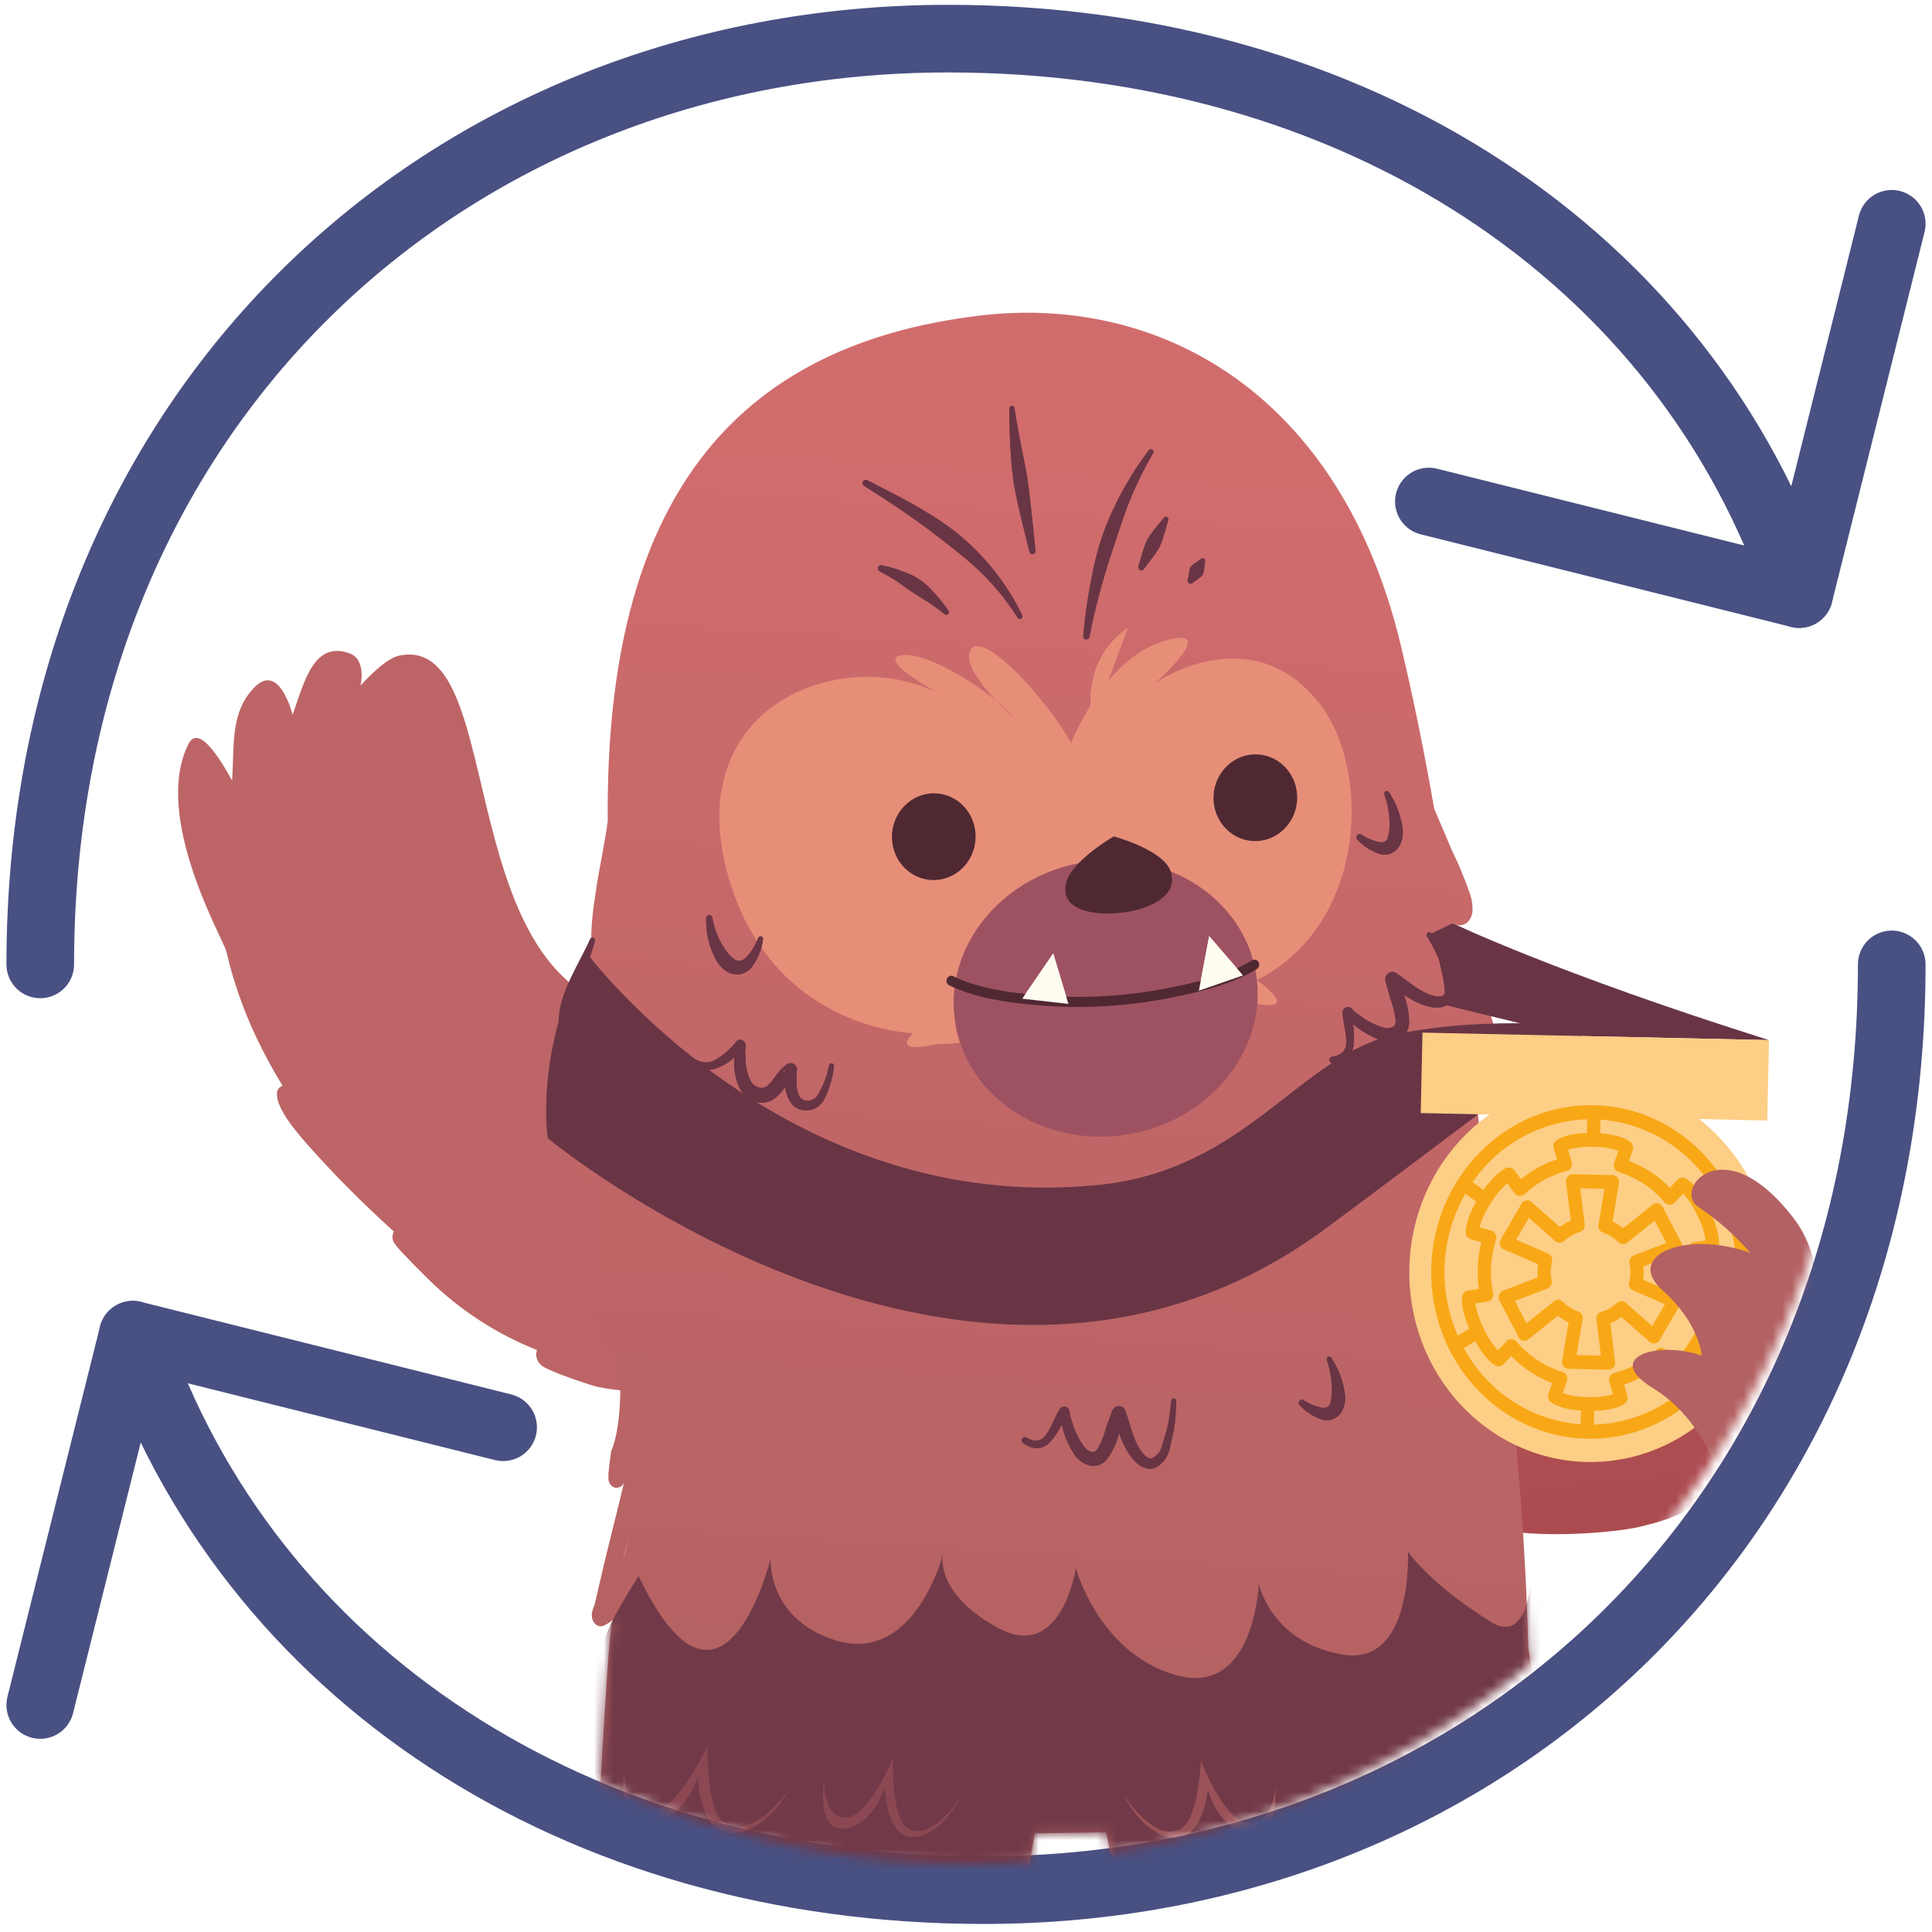<svg width="200" height="200" viewBox="0 0 200 200" fill="none" xmlns="http://www.w3.org/2000/svg">
<path d="M195.833 99.833C195.833 157.333 153.763 195.667 101.859 195.667C59.673 195.667 25.633 173.29 13.75 138.167" stroke="#495082" stroke-width="7" stroke-linecap="round" stroke-linejoin="round"/>
<path d="M4.167 99.833C4.167 42.333 46.238 4 98.141 4C140.336 4 174.367 26.377 186.25 61.5" stroke="#495082" stroke-width="7" stroke-linecap="round" stroke-linejoin="round"/>
<path d="M52.083 147.75L13.75 138.167L4.167 176.5" stroke="#495082" stroke-width="7" stroke-linecap="round" stroke-linejoin="round"/>
<path d="M147.917 51.917L186.25 61.5L195.833 23.167" stroke="#495082" stroke-width="7" stroke-linecap="round" stroke-linejoin="round"/>
<mask id="mask0_26_47" style="mask-type:alpha" maskUnits="userSpaceOnUse" x="9" y="10" width="183" height="183">
<circle cx="100.5" cy="101.5" r="91.5" fill="#F3F4FB"/>
</mask>
<g mask="url(#mask0_26_47)">
<path fill-rule="evenodd" clip-rule="evenodd" d="M23.437 98.512C23.138 97.232 15.729 84.566 19.508 77.015C20.827 74.38 24.023 80.931 24.031 80.792C24.26 76.876 23.877 73.736 26.297 71.195C28.934 68.424 30.288 74.017 30.295 73.995C31.525 70.479 32.505 66.336 36.167 67.625C37.979 68.261 37.322 70.978 37.322 70.978C37.322 70.978 39.718 68.22 41.278 67.882C53.142 65.304 45.908 104.216 67.823 105.04C74.429 105.289 77.012 114.492 77.637 117.035C80.66 129.345 80.594 140.225 74.507 142.399C74.403 142.436 74.297 142.467 74.192 142.502C74.327 142.702 74.404 142.934 74.416 143.175C74.436 143.3 74.43 143.429 74.396 143.551C74.362 143.674 74.303 143.788 74.221 143.886C74.139 143.984 74.037 144.063 73.922 144.118C73.808 144.173 73.682 144.203 73.554 144.206C69.658 143.966 65.782 144.386 61.856 143.566C61.298 143.45 57.066 142.061 56.175 141.436C55.968 141.299 55.798 141.111 55.681 140.891C55.564 140.671 55.505 140.426 55.508 140.177C55.511 140.033 55.54 139.891 55.592 139.757C51.436 138.107 47.65 135.651 44.453 132.534C43.401 131.502 42.352 130.441 41.343 129.348C41.145 129.13 40.961 128.9 40.792 128.66C40.697 128.493 40.643 128.307 40.633 128.116C40.624 127.925 40.659 127.735 40.736 127.56C40.747 127.537 40.76 127.511 40.773 127.485C37.651 124.674 34.684 121.695 31.888 118.561C30.835 117.321 29.264 115.596 28.747 113.893C28.701 113.669 28.673 113.442 28.664 113.213C28.662 113.033 28.718 112.858 28.823 112.712C28.928 112.565 29.077 112.456 29.248 112.399C28.233 110.743 27.31 109.032 26.483 107.275C25.161 104.469 24.14 101.532 23.437 98.512V98.512Z" fill="#BD6566"/>
<path fill-rule="evenodd" clip-rule="evenodd" d="M180.265 145.293C183.875 137.509 181.753 134.88 178.828 136.271C178.768 136.298 181.958 131.495 178.827 131.976C171.579 133.091 149.426 138.215 139.062 115.301C135.937 108.393 133.295 111.003 132.69 113.108C131.912 115.763 131.403 118.489 131.168 121.246C131.01 122.28 130.879 123.325 130.773 124.381C130.646 125.69 130.604 127.005 130.646 128.319C130.666 128.963 130.737 129.6 130.81 130.241C130.823 130.349 130.834 130.602 130.854 130.686C130.88 130.797 130.923 130.902 130.982 130.999C131.054 131.145 131.164 131.267 131.302 131.353C131.439 131.439 131.598 131.485 131.76 131.486C131.888 132.154 132.032 132.823 132.191 133.494C132.319 135.639 132.661 137.767 133.212 139.844C133.49 140.946 133.799 142.062 134.161 143.141C134.3 143.553 134.457 143.956 134.602 144.365C134.648 144.499 134.722 144.822 134.768 144.924C134.814 145.027 134.876 145.123 134.95 145.208C135.067 145.372 135.241 145.488 135.438 145.533C135.635 145.579 135.842 145.551 136.02 145.455C136.041 145.445 136.066 145.431 136.094 145.416C137.051 148.171 138.456 150.75 140.254 153.05C140.943 153.967 141.722 154.813 142.58 155.576C143 155.994 143.465 156.364 143.966 156.681C144.108 156.759 144.268 156.794 144.429 156.781C144.59 156.769 144.744 156.71 144.871 156.611C144.974 156.536 145.058 156.439 145.118 156.326C145.177 156.214 145.209 156.089 145.213 155.963C145.222 155.348 145.066 154.742 144.761 154.208C147.814 156.014 151.123 157.353 154.576 158.181C159.109 159.363 167.475 158.662 170.02 157.991C173.019 157.199 178.412 156.123 183.976 146.517C185.241 144.333 180.221 145.388 180.265 145.293Z" fill="url(#paint0_linear_26_47)"/>
<path d="M148.473 83.74C147.487 78.098 146.367 72.513 145.038 66.916C138.809 40.692 120.037 30.442 101.428 32.669C75.947 35.719 62.604 51.847 62.916 84.974C62.589 87.446 62.02 89.901 61.667 92.352C61.518 93.381 61.357 94.402 61.281 95.447C61.217 96.336 61.204 96.756 61.207 96.914C61.209 97.062 61.231 97.21 61.275 97.351C61.407 97.771 60.341 98.393 60.495 98.472C60.73 98.594 54.967 110.973 62.131 108.3C57.644 118.098 60.036 126.517 62.395 120.822C60.579 145.23 64.005 138.629 63.928 138.645C63.924 137.697 64.923 146.372 63.262 150.259C63.141 151.055 63.061 151.859 62.974 152.662C62.977 152.64 62.987 152.574 62.987 152.574C62.987 152.574 62.979 153.213 63 153.284C63.057 153.514 63.192 153.718 63.382 153.861C63.483 153.942 63.603 153.994 63.731 154.012C63.859 154.03 63.99 154.012 64.109 153.961C64.282 153.895 64.429 153.774 64.527 153.617L64.582 153.535C64.083 155.684 63.533 157.82 63.001 159.969C62.613 161.535 62.253 163.111 61.888 164.684L61.562 166.094C61.542 166.145 61.367 166.592 61.322 166.761C61.261 166.984 61.248 167.217 61.282 167.444C61.3 167.593 61.349 167.736 61.424 167.864C61.5 167.993 61.601 168.106 61.721 168.195C61.831 168.281 61.964 168.335 62.103 168.35C62.243 168.364 62.384 168.34 62.51 168.278C62.85 168.129 63.163 167.926 63.437 167.676C62.653 170.714 62.046 193.527 60.898 197.492C59.959 201.947 62.902 200.288 62.902 200.288L62.316 203.569L102.362 204.083L102.211 202.531C105.836 205.79 105.161 201.646 105.161 201.646L107.109 189.786L114.498 189.68L116.89 200.395C115.984 204.403 118.646 204.126 118.646 204.126L159.164 204.998L158.704 201.412C160.344 201.594 160.664 200.1 160.659 198.922C160.643 198.146 160.494 197.379 160.221 196.653C159.288 193.883 158.64 191.026 158.286 188.125C161.333 189.902 160.583 185.494 160.575 185.44C160.306 183.477 159.844 181.559 159.55 179.602C159.098 176.584 158.667 173.553 158.208 170.531C157.634 147.985 154.111 124.416 151.874 106.85C152.069 107.062 152.29 107.25 152.531 107.409C152.749 107.57 153.01 107.662 153.281 107.673C153.552 107.685 153.82 107.615 154.051 107.472C154.293 107.262 154.467 106.985 154.551 106.676C154.635 106.368 154.625 106.041 154.523 105.738C154.096 104.316 153.556 102.93 152.906 101.593C151.991 99.604 151.146 97.612 150.388 95.577C150.654 95.76 150.982 95.83 151.299 95.773C151.617 95.717 151.9 95.537 152.085 95.274C152.282 95.011 152.401 94.699 152.43 94.373C152.462 93.777 152.384 93.18 152.2 92.612C151.646 91.008 150.994 89.439 150.249 87.915C149.672 86.518 149.064 85.133 148.473 83.74ZM65.049 159.244C64.881 160.015 64.699 160.774 64.496 161.498L64.46 161.629C64.543 161.286 64.626 160.943 64.71 160.6C64.822 160.147 64.935 159.695 65.049 159.244Z" fill="url(#paint1_linear_26_47)"/>
<mask id="mask1_26_47" style="mask-type:alpha" maskUnits="userSpaceOnUse" x="58" y="32" width="103" height="173">
<path d="M148.473 83.74C147.487 78.098 146.366 72.513 145.037 66.916C138.809 40.692 120.037 30.442 101.428 32.669C75.947 35.719 62.604 51.847 62.916 84.974C62.589 87.446 62.019 89.901 61.666 92.352C61.518 93.381 61.357 94.402 61.281 95.447C61.217 96.336 61.204 96.756 61.207 96.914C61.209 97.062 61.231 97.21 61.275 97.351C61.407 97.771 60.34 98.393 60.495 98.472C60.73 98.594 54.967 110.973 62.131 108.3C57.644 118.098 60.036 126.517 62.395 120.822C60.579 145.23 64.004 138.629 63.928 138.645C63.924 137.697 64.923 146.372 63.262 150.259C63.141 151.055 63.061 151.859 62.974 152.662C62.977 152.64 62.987 152.574 62.987 152.574C62.987 152.574 62.979 153.213 63 153.284C63.057 153.514 63.192 153.718 63.382 153.861C63.482 153.942 63.603 153.994 63.731 154.012C63.859 154.03 63.99 154.012 64.109 153.961C64.282 153.895 64.429 153.774 64.526 153.617L64.582 153.535C64.082 155.684 63.533 157.82 63.001 159.969C62.613 161.535 62.253 163.111 61.888 164.684L61.562 166.094C61.542 166.145 61.367 166.592 61.322 166.761C61.261 166.984 61.248 167.217 61.282 167.444C61.3 167.593 61.349 167.736 61.424 167.864C61.5 167.993 61.601 168.106 61.721 168.195C61.831 168.281 61.964 168.335 62.103 168.35C62.243 168.364 62.384 168.34 62.51 168.278C62.85 168.129 63.163 167.926 63.436 167.676C62.653 170.714 62.046 193.527 60.897 197.492C59.959 201.947 62.902 200.288 62.902 200.288L62.316 203.569L102.362 204.083L102.211 202.531C105.836 205.79 105.161 201.646 105.161 201.646L107.109 189.786L114.498 189.68L116.89 200.395C115.984 204.403 118.646 204.126 118.646 204.126L159.164 204.998L158.704 201.412C160.343 201.594 160.664 200.1 160.659 198.922C160.642 198.146 160.494 197.379 160.22 196.653C159.288 193.883 158.64 191.026 158.286 188.125C161.333 189.902 160.583 185.494 160.575 185.44C160.306 183.477 159.844 181.559 159.55 179.602C159.098 176.584 158.667 173.553 158.208 170.531C157.634 147.985 154.11 124.416 151.874 106.85C152.069 107.062 152.29 107.25 152.531 107.409C152.749 107.57 153.01 107.662 153.281 107.673C153.552 107.685 153.82 107.615 154.051 107.472C154.293 107.262 154.467 106.985 154.551 106.676C154.635 106.368 154.625 106.041 154.523 105.738C154.096 104.316 153.555 102.93 152.906 101.593C151.991 99.604 151.146 97.612 150.388 95.577C150.654 95.76 150.981 95.83 151.299 95.773C151.617 95.717 151.899 95.537 152.085 95.274C152.282 95.011 152.401 94.699 152.429 94.373C152.462 93.777 152.384 93.18 152.2 92.612C151.646 91.008 150.994 89.439 150.249 87.915C149.671 86.518 149.064 85.133 148.473 83.74ZM65.049 159.244C64.881 160.015 64.699 160.774 64.496 161.498L64.46 161.629C64.542 161.286 64.626 160.943 64.71 160.6C64.822 160.147 64.935 159.695 65.049 159.244Z" fill="url(#paint2_linear_26_47)"/>
</mask>
<g mask="url(#mask1_26_47)">
<path fill-rule="evenodd" clip-rule="evenodd" d="M158.28 152.713C158.28 152.713 160.6 171.766 154.325 167.889C148.05 164.009 145.752 160.634 145.752 160.634C145.752 160.634 146.339 172.576 138.926 171.273C131.511 169.968 130.314 163.938 130.314 163.938C130.314 163.938 129.88 175.648 121.815 173.427C113.751 171.206 111.372 162.331 111.372 162.331C111.372 162.331 109.912 172.184 103.235 168.479C96.561 164.776 97.64 160.837 97.64 160.837C97.64 160.837 94.633 172.707 86.08 169.672C79.329 167.277 79.78 161.328 79.78 161.328C79.78 161.328 74.842 181.375 66.107 163.149C64.646 165.411 63.436 167.676 63.436 167.676C60.767 173.287 48.604 205.962 48.861 206.897C48.354 205.067 162.338 214.152 166.519 214.373C166.519 214.373 168.001 162.398 158.28 152.713Z" fill="#723A48"/>
</g>
<path fill-rule="evenodd" clip-rule="evenodd" d="M110.877 76.937C110.877 76.937 114.206 68.274 120.416 66.381C126.626 64.488 119.548 70.737 119.548 70.737C119.548 70.737 129.544 63.686 136.684 72.952C142 79.927 141.406 95.804 130.114 101.454C130.114 101.454 135.656 105.406 128.614 103.576C125.822 102.851 112.543 101.01 112.543 101.01C112.543 101.01 105.397 108.304 96.923 108.076C96.923 108.076 92.228 109.312 94.51 106.951C94.51 106.951 79.575 106.613 75.248 90.191C70.601 72.617 87.753 66.625 97.484 71.948C97.484 71.948 90.701 68.337 93.283 67.838C95.866 67.339 102.542 71.466 104.939 74.275C104.939 74.275 99.271 69.418 100.491 67.261C101.711 65.105 108.556 72.577 110.877 76.937Z" fill="#E78E78"/>
<path d="M98.94 106.226C97.494 98.481 103.267 90.916 111.835 89.329C120.404 87.742 128.523 92.733 129.969 100.477C131.416 108.222 125.643 115.787 117.074 117.374C108.506 118.961 100.387 113.97 98.94 106.226Z" fill="#9E5261"/>
<path fill-rule="evenodd" clip-rule="evenodd" d="M65.049 159.244C64.881 160.016 64.699 160.775 64.496 161.498L64.46 161.629C64.542 161.286 64.626 160.943 64.71 160.6C64.822 160.147 64.935 159.695 65.049 159.244Z" fill="url(#paint3_linear_26_47)"/>
<path d="M129.707 87.065C127.319 86.935 125.493 84.823 125.628 82.346C125.764 79.87 127.81 77.967 130.198 78.097C132.586 78.226 134.412 80.339 134.277 82.815C134.141 85.292 132.095 87.194 129.707 87.065Z" fill="#4F2832"/>
<path fill-rule="evenodd" clip-rule="evenodd" d="M115.298 86.587C115.298 86.587 110.841 89.134 110.34 91.498C109.766 94.206 113.164 94.836 116.154 94.474C119.146 94.112 122.052 92.659 121.18 90.185C120.39 87.94 115.298 86.587 115.298 86.587Z" fill="#4F2832"/>
<path d="M96.418 91.098C94.03 90.969 92.204 88.856 92.339 86.38C92.475 83.903 94.52 82.001 96.908 82.13C99.297 82.26 101.123 84.372 100.987 86.849C100.852 89.325 98.806 91.228 96.418 91.098Z" fill="#4F2832"/>
<path fill-rule="evenodd" clip-rule="evenodd" d="M125.175 96.909L128.673 100.972L124.108 102.556L125.175 96.909Z" fill="#FFFDF0"/>
<path fill-rule="evenodd" clip-rule="evenodd" d="M109.029 98.704L110.599 103.924L105.822 103.384L109.029 98.704Z" fill="#FFFDF0"/>
<path fill-rule="evenodd" clip-rule="evenodd" d="M78.982 97.286C78.844 98.349 78.42 99.354 77.755 100.196C77.566 100.416 77.329 100.59 77.063 100.706C76.797 100.823 76.509 100.878 76.218 100.869C75.787 100.848 75.373 100.695 75.032 100.431C74.727 100.205 74.465 99.927 74.257 99.61C73.46 98.238 73.059 96.674 73.099 95.09C73.088 95.002 73.113 94.915 73.167 94.845C73.221 94.776 73.301 94.73 73.388 94.719C73.431 94.715 73.475 94.72 73.517 94.733C73.558 94.747 73.596 94.768 73.629 94.796C73.662 94.825 73.689 94.859 73.709 94.898C73.728 94.937 73.74 94.979 73.743 95.022C73.968 96.363 74.528 97.625 75.374 98.692C75.525 98.875 75.695 99.041 75.881 99.188C76.014 99.309 76.173 99.397 76.347 99.445C76.518 99.468 76.692 99.448 76.852 99.385C77.013 99.323 77.155 99.221 77.265 99.089C77.791 98.516 78.202 97.847 78.475 97.12C78.484 97.086 78.5 97.054 78.522 97.026C78.544 96.999 78.572 96.976 78.603 96.959C78.634 96.942 78.668 96.931 78.703 96.928C78.738 96.924 78.774 96.928 78.808 96.938C78.876 96.963 78.933 97.012 78.965 97.077C78.998 97.142 79.004 97.217 78.982 97.286Z" fill="#693545"/>
<path fill-rule="evenodd" clip-rule="evenodd" d="M143.803 82.04C144.581 83.219 145.067 84.565 145.219 85.968C145.239 86.319 145.201 86.67 145.106 87.008C145.003 87.413 144.78 87.776 144.465 88.052C144.258 88.232 144.01 88.361 143.742 88.426C143.474 88.492 143.194 88.493 142.926 88.428C142.015 88.161 141.194 87.652 140.55 86.956C140.48 86.901 140.434 86.821 140.422 86.733C140.409 86.645 140.43 86.555 140.481 86.483C140.505 86.447 140.536 86.417 140.573 86.394C140.609 86.371 140.649 86.355 140.692 86.348C140.734 86.341 140.778 86.343 140.819 86.354C140.861 86.365 140.9 86.383 140.934 86.41C141.496 86.777 142.122 87.036 142.78 87.171C142.912 87.208 143.052 87.209 143.184 87.174C143.317 87.139 143.438 87.07 143.535 86.974C143.622 86.855 143.681 86.718 143.708 86.574C143.765 86.366 143.804 86.154 143.824 85.939C143.911 84.701 143.742 83.457 143.326 82.287C143.295 82.221 143.29 82.146 143.312 82.077C143.335 82.008 143.383 81.949 143.446 81.914C143.478 81.898 143.512 81.888 143.548 81.886C143.583 81.884 143.619 81.889 143.652 81.9C143.685 81.912 143.716 81.931 143.742 81.955C143.768 81.979 143.788 82.008 143.803 82.04V82.04Z" fill="#693545"/>
<path fill-rule="evenodd" clip-rule="evenodd" d="M137.834 140.589C138.613 141.768 139.098 143.114 139.25 144.517C139.271 144.867 139.233 145.219 139.137 145.557C139.034 145.961 138.811 146.325 138.497 146.6C138.289 146.781 138.041 146.91 137.773 146.975C137.506 147.041 137.226 147.041 136.958 146.977C136.047 146.71 135.225 146.201 134.581 145.505C134.512 145.449 134.466 145.37 134.453 145.282C134.44 145.194 134.462 145.104 134.513 145.031C134.537 144.996 134.568 144.965 134.604 144.942C134.64 144.919 134.681 144.904 134.723 144.897C134.766 144.89 134.809 144.892 134.851 144.903C134.893 144.913 134.932 144.932 134.966 144.958C135.527 145.326 136.153 145.584 136.811 145.72C136.944 145.756 137.083 145.757 137.216 145.723C137.348 145.688 137.469 145.619 137.566 145.523C137.653 145.404 137.712 145.267 137.739 145.122C137.797 144.915 137.835 144.702 137.855 144.488C137.943 143.249 137.773 142.006 137.358 140.836C137.326 140.77 137.322 140.695 137.344 140.626C137.366 140.556 137.414 140.498 137.478 140.463C137.509 140.446 137.544 140.437 137.579 140.435C137.615 140.432 137.65 140.437 137.683 140.449C137.717 140.461 137.747 140.48 137.773 140.504C137.799 140.528 137.82 140.557 137.834 140.589Z" fill="#693545"/>
<path fill-rule="evenodd" clip-rule="evenodd" d="M61.587 97.431C61.132 99.028 60.466 100.793 59.948 102.549C59.783 103.109 59.641 103.665 59.512 104.212C59.37 104.747 59.268 105.292 59.205 105.842C59.071 106.888 59.168 107.613 59.622 107.943C60.115 108.303 60.869 108.204 61.804 107.716C61.841 107.694 61.882 107.679 61.925 107.673C61.967 107.667 62.01 107.67 62.052 107.681C62.093 107.692 62.132 107.712 62.166 107.739C62.199 107.765 62.227 107.799 62.247 107.837C62.291 107.914 62.303 108.005 62.281 108.091C62.26 108.177 62.206 108.252 62.131 108.3C60.917 109.17 59.841 109.274 59.088 108.867C58.312 108.447 57.82 107.41 57.83 105.746C57.85 105.164 57.925 104.586 58.053 104.018C58.141 103.65 58.25 103.288 58.38 102.934C59.105 100.941 60.295 99.011 61.09 97.234C61.102 97.2 61.12 97.169 61.143 97.143C61.167 97.117 61.196 97.095 61.228 97.08C61.26 97.065 61.295 97.057 61.33 97.056C61.366 97.054 61.401 97.06 61.434 97.073C61.501 97.102 61.554 97.155 61.583 97.222C61.611 97.288 61.612 97.363 61.587 97.431V97.431Z" fill="#693545"/>
<path fill-rule="evenodd" clip-rule="evenodd" d="M82.461 111.185C82.35 111.17 82.517 110.88 82.52 110.788C82.522 110.636 82.478 110.488 82.396 110.361C82.346 110.283 82.281 110.216 82.205 110.165C82.128 110.113 82.041 110.078 81.951 110.062C81.86 110.045 81.766 110.048 81.676 110.069C81.587 110.091 81.502 110.131 81.428 110.186C80.992 110.516 80.613 110.915 80.307 111.367C80.074 111.714 79.809 112.039 79.516 112.337C79.386 112.468 79.221 112.559 79.041 112.599C78.86 112.639 78.672 112.626 78.498 112.562C78.295 112.491 78.11 112.376 77.956 112.225C77.803 112.074 77.684 111.891 77.61 111.689C77.384 111.17 77.246 110.617 77.202 110.053L77.135 108.899C77.129 108.753 77.191 108.445 77.191 108.3C77.195 108.196 77.177 108.093 77.141 107.996C77.11 107.906 77.055 107.826 76.982 107.764C76.909 107.702 76.821 107.661 76.726 107.645C76.633 107.625 76.537 107.63 76.447 107.661C76.358 107.692 76.278 107.747 76.218 107.819C75.582 108.641 74.779 109.319 73.862 109.81C73.574 109.931 73.262 109.985 72.95 109.966C72.638 109.948 72.335 109.859 72.063 109.705C72.025 109.684 71.984 109.671 71.941 109.666C71.898 109.661 71.855 109.665 71.814 109.678C71.772 109.69 71.734 109.711 71.701 109.739C71.668 109.766 71.642 109.8 71.622 109.839C71.581 109.917 71.57 110.009 71.594 110.094C71.618 110.18 71.673 110.253 71.749 110.3C72.094 110.529 72.487 110.676 72.898 110.73C73.309 110.784 73.727 110.743 74.119 110.611C74.814 110.358 75.453 109.974 76.001 109.479L75.992 110.131C75.997 111.018 76.2 111.892 76.587 112.691C76.898 113.305 77.436 113.775 78.088 114.003C78.393 114.118 78.719 114.164 79.045 114.139C79.37 114.115 79.686 114.019 79.97 113.86C80.5 113.51 80.944 113.046 81.27 112.503C81.335 113.083 81.533 113.641 81.851 114.132C81.989 114.336 82.167 114.51 82.374 114.645C82.581 114.779 82.813 114.871 83.056 114.914C83.509 115.001 83.978 114.937 84.39 114.731C84.803 114.526 85.136 114.191 85.337 113.778C85.859 112.72 86.196 111.582 86.334 110.412C86.35 110.341 86.338 110.267 86.3 110.205C86.263 110.144 86.202 110.099 86.132 110.081C86.097 110.074 86.061 110.073 86.027 110.08C85.992 110.087 85.959 110.101 85.929 110.121C85.9 110.141 85.875 110.166 85.856 110.196C85.836 110.225 85.823 110.258 85.817 110.293C85.617 111.354 85.233 112.373 84.683 113.304C84.547 113.545 84.333 113.735 84.076 113.842C83.82 113.949 83.535 113.968 83.266 113.896C83.125 113.852 82.997 113.774 82.892 113.671C82.787 113.568 82.708 113.441 82.661 113.302C82.529 112.937 82.461 112.552 82.462 112.164L82.461 111.185ZM82.461 111.185C82.473 111.186 82.461 111.161 82.462 111.152L82.461 111.185ZM81.19 111.019C81.102 110.887 81.051 110.756 81.192 110.769C81.268 110.774 81.226 110.903 81.19 111.019H81.19Z" fill="#693545"/>
<path fill-rule="evenodd" clip-rule="evenodd" d="M145.334 102.994C145.58 103.156 145.83 103.313 146.085 103.458C146.648 103.791 147.256 104.041 147.892 104.199C149.186 104.494 149.99 104.135 150.386 103.484C150.58 103.084 150.683 102.645 150.688 102.2C150.693 101.755 150.599 101.315 150.414 100.91L149.699 99.198C149.475 98.743 149.234 98.306 148.979 97.88C148.725 97.456 148.458 97.041 148.176 96.628C148.158 96.598 148.133 96.572 148.104 96.552C148.076 96.532 148.043 96.518 148.009 96.511C147.974 96.504 147.938 96.504 147.904 96.511C147.87 96.518 147.837 96.532 147.808 96.552C147.749 96.595 147.709 96.659 147.695 96.73C147.682 96.802 147.696 96.876 147.735 96.937C147.985 97.358 148.223 97.777 148.443 98.207C148.662 98.633 148.863 99.068 149.049 99.52L149.617 101.195C149.73 101.465 149.783 101.756 149.773 102.048C149.763 102.34 149.691 102.626 149.561 102.888C149.325 103.219 148.862 103.235 148.182 103.022C147.666 102.852 147.177 102.61 146.729 102.303C145.978 101.813 145.28 101.225 144.528 100.73C144.437 100.666 144.332 100.626 144.222 100.613C144.112 100.599 144 100.613 143.897 100.653C143.786 100.691 143.687 100.755 143.607 100.84C143.527 100.924 143.47 101.027 143.439 101.139C143.398 101.277 143.39 101.423 143.415 101.564C143.437 101.699 143.546 101.971 143.576 102.104L143.874 103.226C144.158 103.958 144.356 104.72 144.465 105.496C144.485 105.815 144.487 106.131 144.218 106.291C144.057 106.371 143.881 106.419 143.701 106.43C143.521 106.442 143.34 106.417 143.169 106.359C142.465 106.148 141.797 105.833 141.187 105.425L140.258 104.758C140.157 104.678 139.986 104.457 139.886 104.38C139.799 104.309 139.694 104.262 139.583 104.246C139.505 104.234 139.426 104.242 139.352 104.267C139.278 104.292 139.211 104.335 139.157 104.391C139.098 104.447 139.052 104.514 139.022 104.589C138.992 104.664 138.979 104.744 138.983 104.824C139.018 105.948 139.527 107.316 139.313 108.318C139.196 108.867 138.805 109.249 137.908 109.378C137.82 109.39 137.741 109.436 137.687 109.506C137.633 109.576 137.609 109.664 137.62 109.751C137.623 109.794 137.634 109.836 137.654 109.875C137.674 109.914 137.701 109.948 137.734 109.976C137.767 110.004 137.805 110.026 137.847 110.039C137.888 110.052 137.932 110.057 137.975 110.053C139.31 109.946 139.856 109.319 140.077 108.522C140.214 107.687 140.208 106.835 140.059 106.002L140.579 106.428C141.267 106.945 142.028 107.356 142.837 107.65C143.165 107.769 143.514 107.82 143.862 107.801C144.21 107.783 144.551 107.694 144.865 107.541C145.15 107.383 145.391 107.157 145.567 106.883C145.743 106.608 145.847 106.295 145.87 105.97C145.884 104.953 145.702 103.943 145.334 102.994V102.994Z" fill="#693545"/>
<path fill-rule="evenodd" clip-rule="evenodd" d="M115.849 148.374C115.953 148.659 116.063 148.942 116.183 149.218C116.441 149.838 116.783 150.42 117.199 150.947C118.063 151.998 118.911 152.216 119.601 151.944C119.99 151.739 120.328 151.449 120.588 151.095C120.847 150.74 121.023 150.332 121.1 149.9L121.512 148.079C121.595 147.574 121.653 147.073 121.694 146.571C121.735 146.072 121.76 145.573 121.772 145.064C121.776 145.028 121.772 144.992 121.761 144.958C121.751 144.924 121.733 144.892 121.71 144.865C121.687 144.837 121.658 144.815 121.626 144.799C121.594 144.783 121.558 144.774 121.522 144.772C121.487 144.77 121.451 144.775 121.417 144.787C121.383 144.799 121.352 144.818 121.326 144.843C121.299 144.868 121.278 144.897 121.264 144.93C121.25 144.963 121.242 144.998 121.242 145.034C121.2 145.528 121.149 146.013 121.078 146.496C121.009 146.975 120.92 147.45 120.808 147.929L120.301 149.628C120.24 149.909 120.117 150.173 119.941 150.401C119.766 150.63 119.541 150.816 119.284 150.947C118.906 151.064 118.527 150.785 118.106 150.188C117.792 149.727 117.541 149.225 117.36 148.698C117.041 147.834 116.821 146.924 116.505 146.055C116.471 145.947 116.411 145.85 116.331 145.77C116.251 145.69 116.153 145.631 116.046 145.596C115.939 145.557 115.823 145.545 115.711 145.563C115.598 145.581 115.491 145.627 115.402 145.697C115.289 145.783 115.199 145.895 115.139 146.023C115.079 146.144 115.01 146.431 114.957 146.557L114.552 147.642C114.36 148.401 114.081 149.136 113.72 149.832C113.553 150.1 113.373 150.353 113.067 150.313C112.707 150.233 112.392 150.016 112.191 149.707C111.75 149.095 111.397 148.424 111.145 147.713L110.787 146.595C110.752 146.467 110.741 146.183 110.706 146.059C110.678 145.947 110.621 145.844 110.541 145.76C110.488 145.703 110.421 145.66 110.348 145.633C110.274 145.607 110.195 145.598 110.117 145.609C110.039 145.616 109.963 145.642 109.896 145.683C109.829 145.724 109.772 145.78 109.73 145.846C109.114 146.768 108.734 148.184 107.988 148.851C107.58 149.217 107.049 149.277 106.258 148.817C106.222 148.794 106.181 148.779 106.139 148.773C106.096 148.766 106.053 148.769 106.011 148.78C105.969 148.791 105.931 148.81 105.897 148.837C105.863 148.863 105.835 148.896 105.815 148.934C105.77 149.011 105.756 149.102 105.777 149.189C105.797 149.275 105.85 149.351 105.925 149.4C107.052 150.154 107.848 149.995 108.481 149.495C109.074 148.907 109.559 148.22 109.914 147.466L110.084 148.134C110.337 148.981 110.707 149.788 111.185 150.533C111.566 151.134 112.17 151.561 112.865 151.721C113.179 151.775 113.502 151.745 113.802 151.636C114.101 151.526 114.366 151.339 114.569 151.095C115.169 150.279 115.604 149.355 115.849 148.374V148.374Z" fill="#693545"/>
<path fill-rule="evenodd" clip-rule="evenodd" d="M105.021 42.268C105.275 43.984 105.619 45.672 105.951 47.38C106.092 48.107 106.245 48.831 106.361 49.562C106.476 50.297 106.556 51.034 106.642 51.772C106.845 53.508 107.008 55.235 107.195 56.966C107.211 57.053 107.193 57.142 107.144 57.216C107.095 57.289 107.019 57.341 106.933 57.36C106.89 57.367 106.847 57.366 106.804 57.356C106.762 57.346 106.722 57.328 106.687 57.303C106.652 57.278 106.623 57.246 106.6 57.209C106.578 57.172 106.563 57.131 106.557 57.088C106.15 55.397 105.71 53.719 105.34 52.011C105.183 51.281 105.025 50.55 104.914 49.81C104.803 49.068 104.74 48.32 104.681 47.572C104.541 45.816 104.497 44.07 104.492 42.313C104.485 42.241 104.506 42.169 104.552 42.114C104.597 42.057 104.664 42.022 104.736 42.014C104.771 42.012 104.807 42.017 104.841 42.028C104.874 42.039 104.905 42.058 104.932 42.081C104.958 42.105 104.98 42.134 104.995 42.166C105.01 42.198 105.019 42.233 105.021 42.268V42.268Z" fill="#693545"/>
<path fill-rule="evenodd" clip-rule="evenodd" d="M97.771 63.562C97.062 62.995 96.32 62.472 95.548 61.995C95.224 61.788 94.898 61.603 94.58 61.398C94.369 61.263 94.163 61.119 93.958 60.973C93.476 60.631 93.012 60.275 92.497 59.957C92.047 59.678 91.592 59.41 91.097 59.159C91.014 59.127 90.947 59.064 90.91 58.983C90.873 58.903 90.869 58.812 90.898 58.728C90.91 58.687 90.931 58.649 90.958 58.616C90.986 58.583 91.02 58.556 91.058 58.536C91.097 58.516 91.138 58.505 91.182 58.501C91.225 58.498 91.268 58.504 91.309 58.518C92.272 58.722 93.212 59.023 94.115 59.416C94.509 59.585 94.886 59.79 95.243 60.027C95.595 60.278 95.924 60.558 96.228 60.865C96.935 61.577 97.578 62.349 98.15 63.172C98.199 63.225 98.226 63.296 98.226 63.368C98.225 63.441 98.197 63.511 98.147 63.564C98.123 63.589 98.093 63.61 98.061 63.623C98.029 63.637 97.994 63.644 97.959 63.644C97.923 63.644 97.888 63.636 97.856 63.622C97.824 63.608 97.795 63.587 97.771 63.562Z" fill="#693545"/>
<path fill-rule="evenodd" clip-rule="evenodd" d="M105.344 63.943C103.841 61.554 101.95 59.431 99.749 57.659C99.268 57.257 98.776 56.869 98.283 56.479C97.79 56.091 97.294 55.706 96.794 55.323C94.462 53.538 91.993 51.897 89.465 50.307C89.388 50.261 89.333 50.188 89.309 50.103C89.285 50.018 89.294 49.927 89.335 49.848C89.354 49.81 89.381 49.776 89.414 49.748C89.446 49.72 89.484 49.699 89.525 49.687C89.566 49.674 89.609 49.669 89.652 49.674C89.695 49.678 89.736 49.691 89.774 49.712C92.01 50.846 94.237 51.965 96.335 53.278C97.258 53.844 98.148 54.461 99.001 55.127C99.856 55.813 100.662 56.557 101.414 57.353C103.201 59.215 104.682 61.345 105.805 63.665C105.84 63.729 105.85 63.804 105.832 63.875C105.813 63.945 105.769 64.006 105.706 64.045C105.676 64.063 105.642 64.075 105.608 64.079C105.573 64.084 105.537 64.081 105.503 64.072C105.469 64.062 105.438 64.046 105.41 64.024C105.383 64.001 105.36 63.974 105.344 63.943V63.943Z" fill="#693545"/>
<path fill-rule="evenodd" clip-rule="evenodd" d="M124.722 58.222C124.667 58.675 124.663 58.894 124.61 59.142C124.593 59.265 124.556 59.385 124.501 59.497C124.433 59.599 124.348 59.689 124.251 59.763C124.071 59.917 123.883 60.021 123.528 60.271C123.506 60.308 123.477 60.34 123.442 60.365C123.407 60.39 123.367 60.407 123.325 60.416C123.283 60.426 123.239 60.426 123.197 60.418C123.155 60.41 123.115 60.393 123.079 60.369C123.007 60.317 122.957 60.24 122.94 60.153C122.923 60.066 122.94 59.976 122.987 59.901C123.066 59.461 123.081 59.242 123.145 59.008C123.168 58.89 123.209 58.776 123.268 58.67C123.34 58.574 123.428 58.49 123.528 58.422C123.719 58.268 123.907 58.17 124.274 57.925C124.292 57.895 124.316 57.868 124.344 57.847C124.372 57.826 124.404 57.811 124.439 57.803C124.473 57.795 124.509 57.794 124.543 57.8C124.578 57.806 124.611 57.82 124.641 57.839C124.701 57.88 124.743 57.943 124.758 58.014C124.773 58.086 124.76 58.16 124.722 58.222V58.222Z" fill="#693545"/>
<path fill-rule="evenodd" clip-rule="evenodd" d="M120.918 53.908C120.727 54.556 120.572 55.175 120.355 55.812C120.273 56.079 120.172 56.34 120.055 56.593C119.924 56.836 119.777 57.069 119.615 57.292C119.24 57.836 118.84 58.32 118.452 58.852C118.434 58.891 118.408 58.926 118.376 58.955C118.344 58.983 118.307 59.005 118.266 59.019C118.226 59.033 118.182 59.039 118.14 59.035C118.097 59.032 118.055 59.02 118.017 59C117.939 58.956 117.881 58.885 117.855 58.8C117.829 58.715 117.837 58.623 117.876 58.544C118.064 57.898 118.224 57.276 118.449 56.641C118.536 56.375 118.641 56.116 118.766 55.865C118.903 55.623 119.058 55.392 119.228 55.172C119.622 54.635 120.036 54.164 120.453 53.643C120.468 53.611 120.49 53.583 120.517 53.56C120.543 53.538 120.574 53.52 120.608 53.51C120.642 53.499 120.677 53.496 120.712 53.5C120.747 53.503 120.781 53.514 120.812 53.531C120.874 53.568 120.92 53.628 120.94 53.698C120.96 53.769 120.952 53.843 120.918 53.908V53.908Z" fill="#693545"/>
<path fill-rule="evenodd" clip-rule="evenodd" d="M119.353 46.941C118.001 49.255 116.898 51.706 116.063 54.251C115.868 54.82 115.683 55.392 115.495 55.964C115.307 56.536 115.119 57.107 114.932 57.681C114.048 60.376 113.329 63.123 112.781 65.906C112.775 65.949 112.762 65.991 112.74 66.028C112.719 66.066 112.69 66.099 112.656 66.125C112.621 66.151 112.582 66.171 112.54 66.182C112.498 66.193 112.455 66.196 112.412 66.191C112.325 66.175 112.247 66.125 112.197 66.053C112.146 65.98 112.126 65.891 112.141 65.804C112.359 63.402 112.725 61.016 113.235 58.658C113.456 57.644 113.728 56.642 114.051 55.655C114.386 54.674 114.776 53.712 115.218 52.774C116.229 50.598 117.469 48.536 118.918 46.621C118.937 46.592 118.962 46.566 118.991 46.546C119.021 46.527 119.053 46.513 119.088 46.507C119.123 46.5 119.158 46.501 119.193 46.509C119.227 46.517 119.259 46.532 119.288 46.553C119.346 46.597 119.385 46.662 119.397 46.734C119.409 46.806 119.393 46.88 119.353 46.941V46.941Z" fill="#693545"/>
<path fill-rule="evenodd" clip-rule="evenodd" d="M130.109 100.314C127.413 101.952 124.237 102.677 121.207 103.282C116.611 104.206 111.905 104.462 107.236 104.042C104.276 103.783 100.996 103.331 98.264 102.001C98.142 101.939 98.05 101.832 98.005 101.703C97.96 101.575 97.967 101.434 98.024 101.31C98.049 101.249 98.087 101.194 98.134 101.148C98.181 101.102 98.238 101.066 98.3 101.042C98.361 101.018 98.427 101.008 98.494 101.01C98.56 101.013 98.625 101.029 98.685 101.058C101.313 102.336 104.473 102.756 107.321 103.005C111.9 103.416 116.515 103.165 121.022 102.26C123.945 101.677 127.011 100.993 129.611 99.415C129.668 99.38 129.731 99.358 129.796 99.349C129.861 99.34 129.928 99.345 129.992 99.362C130.055 99.38 130.115 99.411 130.166 99.452C130.217 99.493 130.259 99.545 130.29 99.603C130.357 99.722 130.375 99.862 130.341 99.994C130.307 100.127 130.224 100.241 130.109 100.314V100.314Z" fill="#4F2832"/>
<path fill-rule="evenodd" clip-rule="evenodd" d="M113.107 74.814L116.716 65.048C116.716 65.048 111.837 67.82 113.107 74.814Z" fill="#E78E78"/>
<g opacity="0.38">
<path opacity="0.38" fill-rule="evenodd" clip-rule="evenodd" d="M158.286 188.125L153.589 183.422L159.019 191.007L158.286 188.125Z" fill="url(#paint4_linear_26_47)"/>
<path opacity="0.38" fill-rule="evenodd" clip-rule="evenodd" d="M152.883 185.311C152.883 185.311 153.491 191.426 149.856 190.685C146.222 189.943 145.236 185.517 145.236 185.517C145.236 185.517 144.718 191.526 141.233 191.128C137.749 190.73 135.691 186.211 135.691 186.211C135.691 186.211 139.152 191.828 142.182 190.09C144.222 188.919 144.44 182.224 144.44 182.224C144.44 182.224 147.05 189.295 149.897 189.447C152.743 189.598 152.883 185.311 152.883 185.311Z" fill="url(#paint5_linear_26_47)"/>
<path opacity="0.38" fill-rule="evenodd" clip-rule="evenodd" d="M64.619 183.207C64.619 183.207 63.615 189.268 67.289 188.771C70.964 188.275 72.236 183.924 72.236 183.924C72.236 183.924 72.362 189.955 75.865 189.791C79.367 189.626 81.716 185.256 81.716 185.256C81.716 185.256 77.895 190.629 74.986 188.691C73.027 187.387 73.245 180.692 73.245 180.692C73.245 180.692 70.18 187.573 67.33 187.534C64.48 187.494 64.619 183.207 64.619 183.207Z" fill="url(#paint6_linear_26_47)"/>
<path opacity="0.38" fill-rule="evenodd" clip-rule="evenodd" d="M85.299 184.296C85.299 184.296 84.454 189.731 87.494 189.277C90.533 188.823 91.595 184.921 91.595 184.921C91.595 184.921 91.685 190.326 94.582 190.171C97.478 190.015 99.43 186.092 99.43 186.092C99.43 186.092 96.259 190.917 93.858 189.187C92.241 188.022 92.436 182.021 92.436 182.021C92.436 182.021 89.887 188.196 87.53 188.168C85.174 188.139 85.299 184.296 85.299 184.296Z" fill="url(#paint7_linear_26_47)"/>
</g>
<path opacity="0.38" fill-rule="evenodd" clip-rule="evenodd" d="M131.999 185.028C131.999 185.028 132.555 190.509 129.244 189.843C125.933 189.177 125.034 185.209 125.034 185.209C125.034 185.209 124.564 190.595 121.39 190.236C118.216 189.878 116.338 185.826 116.338 185.826C116.338 185.826 119.494 190.863 122.253 189.306C124.111 188.258 124.307 182.256 124.307 182.256C124.307 182.256 126.687 188.596 129.281 188.734C131.874 188.871 131.999 185.028 131.999 185.028Z" fill="url(#paint8_linear_26_47)"/>
<path d="M150.388 95.577C150.388 95.577 161.086 100.73 183.124 107.669L162.651 107.229L145.334 102.994C145.334 102.994 149.504 104.581 149.561 102.888C149.617 101.195 148.176 96.628 148.176 96.628L150.388 95.577Z" fill="#693545"/>
<path d="M164.962 106.348C164.962 106.348 143.585 122.5 137.159 127.234C100.637 154.134 56.71 117.838 56.71 117.838C56.71 117.838 55.282 108.979 60.645 98.541C60.645 98.541 81.035 125.998 113.73 122.661C129.173 121.084 134.545 109.151 144.623 107.044C154.24 105.033 164.962 106.348 164.962 106.348Z" fill="#693545"/>
<path d="M147.255 106.897L183.124 107.669L182.943 115.995L147.074 115.223L147.255 106.897Z" fill="#FDCE85"/>
<path d="M164.258 151.342C153.881 151.119 145.66 142.132 145.895 131.27C146.131 120.407 154.735 111.782 165.112 112.005C175.489 112.229 183.71 121.216 183.474 132.078C183.238 142.941 174.635 151.566 164.258 151.342Z" fill="#FDCE85"/>
<path d="M165.028 114.409C174.122 114.605 181.352 122.509 181.146 132.028C180.939 141.547 173.372 149.133 164.278 148.937C155.185 148.742 147.954 140.838 148.161 131.318C148.367 121.799 155.934 114.213 165.028 114.409ZM164.309 115.869C161.958 115.948 159.659 116.578 157.599 117.708C155.539 118.838 153.776 120.436 152.454 122.372L153.571 123.191C154.934 121.228 155.873 120.912 156.059 120.87C156.186 120.844 156.317 120.854 156.437 120.9C156.558 120.945 156.662 121.025 156.739 121.128L157.452 122.072C158.556 121.162 159.82 120.464 161.18 120.014L160.841 118.865C160.803 118.737 160.8 118.603 160.833 118.474C160.865 118.345 160.93 118.227 161.023 118.132C161.162 117.993 161.946 117.358 164.278 117.295L164.309 115.869ZM165.683 115.899L165.652 117.325C167.979 117.488 168.735 118.156 168.867 118.301C168.956 118.4 169.016 118.521 169.043 118.651C169.069 118.781 169.061 118.915 169.017 119.041L168.629 120.174C170.231 120.781 171.678 121.736 172.864 122.969L173.675 122.113C173.763 122.018 173.876 121.952 174 121.92C174.125 121.889 174.256 121.894 174.378 121.936C174.56 121.998 175.459 122.421 176.599 124.534L177.798 123.862C176.619 121.623 174.889 119.718 172.771 118.326C170.652 116.933 168.214 116.098 165.683 115.899ZM179.771 131.999C179.822 129.643 179.361 127.305 178.421 125.143L177.217 125.817C178.175 128.055 177.964 129.073 177.903 129.265C177.866 129.389 177.794 129.501 177.696 129.587C177.598 129.673 177.478 129.73 177.349 129.752L176.216 129.927C176.309 130.589 176.349 131.257 176.335 131.925C176.315 132.878 176.188 133.825 175.957 134.75L177.057 135.054C177.183 135.09 177.296 135.161 177.383 135.257C177.471 135.354 177.53 135.473 177.554 135.601C177.593 135.798 177.691 136.836 176.491 138.951L177.612 139.773C178.973 137.402 179.715 134.729 179.771 131.999V131.999ZM164.998 147.477C167.348 147.399 169.647 146.769 171.707 145.639C173.767 144.509 175.53 142.911 176.853 140.974L175.735 140.155C174.372 142.119 173.434 142.435 173.247 142.476C173.121 142.502 172.99 142.492 172.869 142.446C172.749 142.401 172.644 142.321 172.568 142.218L171.854 141.274C170.75 142.184 169.486 142.882 168.126 143.332L168.465 144.482C168.503 144.609 168.506 144.744 168.474 144.873C168.442 145.001 168.376 145.119 168.283 145.214C168.144 145.353 167.36 145.988 165.029 146.052L164.998 147.477L164.998 147.477ZM166.981 144.332L166.604 143.053C166.549 142.863 166.57 142.66 166.664 142.486C166.708 142.401 166.77 142.327 166.845 142.268C166.92 142.209 167.006 142.165 167.099 142.141C168.747 141.71 170.26 140.875 171.499 139.711C171.568 139.646 171.65 139.596 171.739 139.565C171.829 139.534 171.924 139.522 172.018 139.53C172.113 139.539 172.204 139.567 172.286 139.614C172.369 139.661 172.44 139.724 172.496 139.801L173.287 140.849C173.968 140.251 174.545 139.546 174.995 138.761C175.508 138.004 175.897 137.17 176.147 136.291L174.921 135.953C174.829 135.927 174.743 135.882 174.67 135.822C174.596 135.761 174.536 135.686 174.493 135.601C174.402 135.426 174.385 135.221 174.444 135.033C175.013 133.233 175.116 131.319 174.744 129.469C174.705 129.276 174.745 129.075 174.855 128.911C174.907 128.831 174.975 128.764 175.055 128.712C175.135 128.661 175.224 128.626 175.318 128.611L176.577 128.417C176.429 127.513 176.135 126.64 175.707 125.83C175.346 124.997 174.852 124.229 174.243 123.555L173.339 124.507C173.275 124.575 173.197 124.629 173.111 124.666C173.024 124.703 172.931 124.721 172.837 124.719L172.833 124.719C172.739 124.716 172.646 124.694 172.561 124.652C172.476 124.611 172.4 124.553 172.34 124.48C171.08 122.992 169.418 121.896 167.551 121.321C167.459 121.292 167.375 121.245 167.303 121.183C167.23 121.12 167.172 121.044 167.131 120.957C167.045 120.779 167.033 120.575 167.096 120.388L167.527 119.13C166.693 118.845 165.816 118.707 164.934 118.725C164.054 118.671 163.171 118.769 162.325 119.015L162.702 120.294C162.757 120.483 162.736 120.687 162.643 120.861C162.598 120.945 162.536 121.019 162.461 121.078C162.386 121.138 162.3 121.181 162.208 121.206C160.56 121.636 159.047 122.472 157.807 123.635C157.738 123.7 157.657 123.75 157.568 123.781C157.478 123.812 157.384 123.824 157.289 123.816C157.195 123.807 157.104 123.778 157.021 123.732C156.939 123.685 156.867 123.622 156.81 123.546L156.019 122.498C155.338 123.095 154.761 123.8 154.312 124.586C153.798 125.343 153.409 126.176 153.16 127.055L154.386 127.394C154.478 127.42 154.564 127.464 154.637 127.525C154.711 127.585 154.771 127.66 154.814 127.745C154.904 127.921 154.922 128.125 154.862 128.313C154.293 130.113 154.19 132.027 154.563 133.877C154.601 134.071 154.561 134.271 154.452 134.436C154.4 134.515 154.331 134.583 154.252 134.634C154.172 134.686 154.082 134.72 153.988 134.736L152.729 134.93C152.877 135.833 153.171 136.707 153.599 137.517C153.96 138.349 154.455 139.118 155.064 139.792L155.967 138.84C156.03 138.769 156.108 138.713 156.196 138.676C156.283 138.64 156.378 138.623 156.473 138.627C156.568 138.63 156.661 138.653 156.746 138.694C156.831 138.735 156.906 138.794 156.967 138.866C158.226 140.354 159.889 141.451 161.756 142.026C161.847 142.054 161.932 142.101 162.004 142.164C162.076 142.226 162.135 142.303 162.176 142.389C162.261 142.567 162.274 142.771 162.21 142.958L161.779 144.216C162.613 144.502 163.491 144.639 164.372 144.621C165.252 144.676 166.135 144.578 166.981 144.332V144.332ZM163.623 147.447L163.654 146.022C161.328 145.859 160.572 145.19 160.439 145.045C160.351 144.947 160.29 144.826 160.263 144.696C160.237 144.566 160.246 144.431 160.289 144.306L160.677 143.172C159.075 142.565 157.628 141.61 156.442 140.378L155.631 141.234C155.543 141.327 155.43 141.394 155.305 141.425C155.181 141.457 155.049 141.452 154.928 141.411C154.747 141.349 153.853 140.928 152.718 138.833L151.542 139.545C152.725 141.768 154.453 143.658 156.565 145.04C158.677 146.421 161.104 147.249 163.623 147.447V147.447ZM152.098 137.549C151.131 135.297 151.342 134.274 151.403 134.082C151.441 133.957 151.513 133.846 151.61 133.76C151.708 133.674 151.828 133.616 151.957 133.595L153.091 133.42C152.998 132.758 152.957 132.09 152.971 131.422C152.991 130.469 153.119 129.521 153.351 128.596L152.249 128.292C152.123 128.255 152.01 128.185 151.923 128.088C151.835 127.991 151.776 127.873 151.752 127.744C151.714 127.547 151.616 126.51 152.815 124.395L151.695 123.574C150.423 125.793 149.69 128.277 149.554 130.828C149.419 133.379 149.884 135.926 150.913 138.266L152.098 137.549Z" fill="#F8A817"/>
<path d="M161.857 141.438C161.794 141.356 161.748 141.262 161.723 141.162C161.698 141.062 161.694 140.958 161.712 140.856L162.382 136.898C161.983 136.711 161.608 136.476 161.267 136.198L158.224 138.644C158.147 138.707 158.056 138.752 157.959 138.775C157.862 138.798 157.761 138.799 157.664 138.777C157.565 138.755 157.473 138.711 157.393 138.65C157.314 138.588 157.249 138.51 157.203 138.42L155.222 134.639C155.175 134.547 155.147 134.446 155.14 134.343C155.133 134.24 155.147 134.136 155.182 134.039C155.216 133.943 155.27 133.856 155.34 133.783C155.411 133.71 155.496 133.653 155.591 133.616L159.185 132.241C159.136 131.785 159.146 131.324 159.215 130.87L155.684 129.342C155.591 129.301 155.508 129.241 155.44 129.165C155.373 129.089 155.323 128.999 155.294 128.902C155.263 128.803 155.253 128.699 155.264 128.597C155.276 128.494 155.308 128.395 155.36 128.305L157.502 124.612C157.552 124.525 157.621 124.449 157.703 124.391C157.785 124.333 157.879 124.293 157.978 124.275C158.077 124.258 158.177 124.264 158.273 124.291C158.369 124.318 158.458 124.367 158.532 124.433L161.466 127.007C161.819 126.744 162.204 126.525 162.611 126.356L162.113 122.372C162.1 122.27 162.108 122.166 162.138 122.067C162.167 121.968 162.217 121.876 162.283 121.798C162.348 121.721 162.428 121.66 162.52 121.618C162.611 121.577 162.71 121.556 162.81 121.558L166.933 121.647C167.034 121.649 167.132 121.674 167.221 121.72C167.311 121.765 167.389 121.83 167.449 121.909C167.513 121.99 167.558 122.084 167.583 122.184C167.608 122.285 167.612 122.389 167.595 122.49L166.925 126.449C167.324 126.635 167.699 126.87 168.04 127.148L171.083 124.703C171.16 124.64 171.251 124.595 171.348 124.572C171.445 124.549 171.546 124.548 171.643 124.569C171.741 124.592 171.834 124.635 171.913 124.697C171.993 124.759 172.058 124.837 172.104 124.926L174.084 128.708C174.132 128.8 174.16 128.9 174.167 129.004C174.174 129.107 174.159 129.21 174.124 129.308C174.091 129.403 174.037 129.49 173.966 129.563C173.896 129.636 173.81 129.693 173.716 129.73L170.121 131.105C170.171 131.561 170.161 132.022 170.092 132.476L173.623 134.004C173.716 134.045 173.799 134.106 173.866 134.182C173.933 134.258 173.983 134.347 174.013 134.444C174.044 134.543 174.054 134.647 174.042 134.75C174.031 134.853 173.998 134.952 173.947 135.042L171.804 138.734C171.754 138.822 171.686 138.897 171.604 138.955C171.522 139.014 171.427 139.053 171.328 139.071C171.23 139.089 171.129 139.084 171.033 139.057C170.937 139.03 170.848 138.981 170.774 138.914L167.841 136.34C167.487 136.603 167.103 136.822 166.696 136.99L167.193 140.974C167.207 141.076 167.198 141.18 167.169 141.279C167.14 141.378 167.09 141.47 167.023 141.549C166.959 141.625 166.878 141.687 166.787 141.728C166.696 141.77 166.597 141.79 166.496 141.788L162.373 141.7C162.273 141.697 162.175 141.672 162.085 141.627C161.996 141.581 161.918 141.517 161.857 141.438V141.438ZM163.834 136.563L163.206 140.278L165.726 140.332L165.26 136.594C165.236 136.426 165.273 136.254 165.363 136.11C165.454 135.966 165.593 135.858 165.756 135.806C166.368 135.63 166.93 135.31 167.394 134.875C167.515 134.76 167.674 134.694 167.841 134.691C168.008 134.688 168.17 134.747 168.295 134.858L171.046 137.272L172.356 135.014L169.041 133.58C168.885 133.508 168.76 133.385 168.686 133.232C168.613 133.078 168.596 132.904 168.638 132.739C168.808 132.099 168.823 131.427 168.68 130.78C168.645 130.614 168.67 130.44 168.75 130.29C168.83 130.14 168.961 130.022 169.119 129.958L172.493 128.667L171.283 126.355L168.43 128.648C168.3 128.753 168.136 128.806 167.969 128.796C167.802 128.785 167.646 128.713 167.531 128.592C167.086 128.138 166.538 127.795 165.934 127.592C165.774 127.533 165.64 127.419 165.555 127.271C165.471 127.123 165.441 126.951 165.472 126.783L166.101 123.068L163.58 123.014L164.047 126.753C164.071 126.921 164.034 127.092 163.943 127.237C163.852 127.381 163.713 127.488 163.551 127.54C162.938 127.717 162.377 128.036 161.912 128.471C161.792 128.587 161.632 128.653 161.465 128.656C161.298 128.659 161.136 128.599 161.012 128.488L158.261 126.075L156.951 128.332L160.266 129.767C160.421 129.838 160.547 129.961 160.62 130.115C160.694 130.268 160.711 130.443 160.669 130.608C160.498 131.248 160.484 131.919 160.626 132.566C160.661 132.733 160.637 132.906 160.556 133.057C160.476 133.207 160.346 133.325 160.188 133.389L156.813 134.68L158.024 136.991L160.877 134.698C161.006 134.593 161.171 134.54 161.337 134.551C161.504 134.561 161.661 134.634 161.776 134.754C162.221 135.209 162.768 135.552 163.372 135.755C163.533 135.814 163.667 135.927 163.751 136.075C163.836 136.223 163.865 136.396 163.834 136.563L163.834 136.563Z" fill="#F8A817"/>
<path fill-rule="evenodd" clip-rule="evenodd" d="M65.049 159.244C64.881 160.016 64.699 160.775 64.496 161.498L64.46 161.629C64.542 161.286 64.626 160.943 64.71 160.6C64.822 160.147 64.935 159.695 65.049 159.244Z" fill="url(#paint9_linear_26_47)"/>
<path fill-rule="evenodd" clip-rule="evenodd" d="M125.175 96.909L128.673 100.972L124.108 102.556L125.175 96.909Z" fill="#FFFDF0"/>
<path fill-rule="evenodd" clip-rule="evenodd" d="M109.029 98.704L110.599 103.924L105.822 103.384L109.029 98.704Z" fill="#FFFDF0"/>
<path fill-rule="evenodd" clip-rule="evenodd" d="M78.982 97.286C78.844 98.349 78.42 99.354 77.755 100.196C77.566 100.416 77.329 100.59 77.063 100.706C76.797 100.823 76.509 100.878 76.218 100.869C75.787 100.848 75.373 100.695 75.032 100.431C74.727 100.205 74.465 99.927 74.257 99.61C73.46 98.238 73.059 96.674 73.099 95.09C73.088 95.002 73.113 94.915 73.167 94.845C73.221 94.776 73.301 94.73 73.388 94.719C73.431 94.715 73.475 94.72 73.517 94.733C73.558 94.747 73.596 94.768 73.629 94.796C73.662 94.825 73.689 94.859 73.709 94.898C73.728 94.937 73.74 94.979 73.743 95.022C73.968 96.363 74.528 97.625 75.374 98.692C75.525 98.875 75.695 99.041 75.881 99.188C76.014 99.309 76.173 99.397 76.347 99.445C76.518 99.468 76.692 99.448 76.852 99.385C77.013 99.323 77.155 99.221 77.265 99.089C77.791 98.516 78.202 97.847 78.475 97.12C78.484 97.086 78.5 97.054 78.522 97.026C78.544 96.999 78.572 96.976 78.603 96.959C78.634 96.942 78.668 96.931 78.703 96.928C78.738 96.924 78.774 96.928 78.808 96.938C78.876 96.963 78.933 97.012 78.965 97.077C78.998 97.142 79.004 97.217 78.982 97.286Z" fill="#693545"/>
<path fill-rule="evenodd" clip-rule="evenodd" d="M143.803 82.04C144.581 83.219 145.067 84.565 145.219 85.968C145.239 86.319 145.201 86.67 145.106 87.008C145.003 87.413 144.78 87.776 144.465 88.052C144.258 88.232 144.01 88.361 143.742 88.426C143.474 88.492 143.194 88.493 142.926 88.428C142.015 88.161 141.194 87.652 140.55 86.956C140.48 86.901 140.434 86.821 140.422 86.733C140.409 86.645 140.43 86.555 140.481 86.483C140.505 86.447 140.536 86.417 140.573 86.394C140.609 86.371 140.649 86.355 140.692 86.348C140.734 86.341 140.778 86.343 140.819 86.354C140.861 86.365 140.9 86.383 140.934 86.41C141.496 86.777 142.122 87.036 142.78 87.171C142.912 87.208 143.052 87.209 143.184 87.174C143.317 87.139 143.438 87.07 143.535 86.974C143.622 86.855 143.681 86.718 143.708 86.574C143.765 86.366 143.804 86.154 143.824 85.939C143.911 84.701 143.742 83.457 143.326 82.287C143.295 82.221 143.29 82.146 143.312 82.077C143.335 82.008 143.383 81.949 143.446 81.914C143.478 81.898 143.512 81.888 143.548 81.886C143.583 81.884 143.619 81.889 143.652 81.9C143.685 81.912 143.716 81.931 143.742 81.955C143.768 81.979 143.788 82.008 143.803 82.04V82.04Z" fill="#693545"/>
<path fill-rule="evenodd" clip-rule="evenodd" d="M137.834 140.589C138.613 141.768 139.098 143.114 139.25 144.517C139.271 144.867 139.233 145.219 139.137 145.557C139.034 145.961 138.811 146.325 138.497 146.6C138.289 146.781 138.041 146.91 137.773 146.975C137.506 147.041 137.226 147.041 136.958 146.977C136.047 146.71 135.225 146.201 134.581 145.505C134.512 145.449 134.466 145.37 134.453 145.282C134.44 145.194 134.462 145.104 134.513 145.031C134.537 144.996 134.568 144.965 134.604 144.942C134.64 144.919 134.681 144.904 134.723 144.897C134.766 144.89 134.809 144.892 134.851 144.903C134.893 144.913 134.932 144.932 134.966 144.958C135.527 145.326 136.153 145.584 136.811 145.72C136.944 145.756 137.083 145.757 137.216 145.723C137.348 145.688 137.469 145.619 137.566 145.523C137.653 145.404 137.712 145.267 137.739 145.122C137.797 144.915 137.835 144.702 137.855 144.488C137.943 143.249 137.773 142.006 137.358 140.836C137.326 140.77 137.322 140.695 137.344 140.626C137.366 140.556 137.414 140.498 137.478 140.463C137.509 140.446 137.544 140.437 137.579 140.435C137.615 140.432 137.65 140.437 137.683 140.449C137.717 140.461 137.747 140.48 137.773 140.504C137.799 140.528 137.82 140.557 137.834 140.589Z" fill="#693545"/>
<path fill-rule="evenodd" clip-rule="evenodd" d="M61.587 97.431C61.132 99.028 60.466 100.793 59.948 102.549C59.783 103.109 59.641 103.665 59.512 104.212C59.37 104.747 59.268 105.292 59.205 105.842C59.071 106.888 59.168 107.613 59.622 107.943C60.115 108.303 60.869 108.204 61.804 107.716C61.841 107.694 61.882 107.679 61.925 107.673C61.967 107.667 62.01 107.67 62.052 107.681C62.093 107.692 62.132 107.712 62.166 107.739C62.199 107.765 62.227 107.799 62.247 107.837C62.291 107.914 62.303 108.005 62.281 108.091C62.26 108.177 62.206 108.252 62.131 108.3C60.917 109.17 59.841 109.274 59.088 108.867C58.312 108.447 57.82 107.41 57.83 105.746C57.85 105.164 57.925 104.586 58.053 104.018C58.141 103.65 58.25 103.288 58.38 102.934C59.105 100.941 60.295 99.011 61.09 97.234C61.102 97.2 61.12 97.169 61.143 97.143C61.167 97.117 61.196 97.095 61.228 97.08C61.26 97.065 61.295 97.057 61.33 97.056C61.366 97.054 61.401 97.06 61.434 97.073C61.501 97.102 61.554 97.155 61.583 97.222C61.611 97.288 61.612 97.363 61.587 97.431V97.431Z" fill="#693545"/>
<path fill-rule="evenodd" clip-rule="evenodd" d="M82.461 111.185C82.35 111.17 82.517 110.88 82.52 110.788C82.522 110.636 82.478 110.488 82.396 110.361C82.346 110.283 82.281 110.216 82.205 110.165C82.128 110.113 82.041 110.078 81.951 110.062C81.86 110.045 81.766 110.048 81.676 110.069C81.587 110.091 81.502 110.131 81.428 110.186C80.992 110.516 80.613 110.915 80.307 111.367C80.074 111.714 79.809 112.039 79.516 112.337C79.386 112.468 79.221 112.559 79.041 112.599C78.86 112.639 78.672 112.626 78.498 112.562C78.295 112.491 78.11 112.376 77.956 112.225C77.803 112.074 77.684 111.891 77.61 111.689C77.384 111.17 77.246 110.617 77.202 110.053L77.135 108.899C77.129 108.753 77.191 108.445 77.191 108.3C77.195 108.196 77.177 108.093 77.141 107.996C77.11 107.906 77.055 107.826 76.982 107.764C76.909 107.702 76.821 107.661 76.726 107.645C76.633 107.625 76.537 107.63 76.447 107.661C76.358 107.692 76.278 107.747 76.218 107.819C75.582 108.641 74.779 109.319 73.862 109.81C73.574 109.931 73.262 109.985 72.95 109.966C72.638 109.948 72.335 109.859 72.063 109.705C72.025 109.684 71.984 109.671 71.941 109.666C71.898 109.661 71.855 109.665 71.814 109.678C71.772 109.69 71.734 109.711 71.701 109.739C71.668 109.766 71.642 109.8 71.622 109.839C71.581 109.917 71.57 110.009 71.594 110.094C71.618 110.18 71.673 110.253 71.749 110.3C72.094 110.529 72.487 110.676 72.898 110.73C73.309 110.784 73.727 110.743 74.119 110.611C74.814 110.358 75.453 109.974 76.001 109.479L75.992 110.131C75.997 111.018 76.2 111.892 76.587 112.691C76.898 113.305 77.436 113.775 78.088 114.003C78.393 114.118 78.719 114.164 79.045 114.139C79.37 114.115 79.686 114.019 79.97 113.86C80.5 113.51 80.944 113.046 81.27 112.503C81.335 113.083 81.533 113.641 81.851 114.132C81.989 114.336 82.167 114.51 82.374 114.645C82.581 114.779 82.813 114.871 83.056 114.914C83.509 115.001 83.978 114.937 84.39 114.731C84.803 114.526 85.136 114.191 85.337 113.778C85.859 112.72 86.196 111.582 86.334 110.412C86.35 110.341 86.338 110.267 86.3 110.205C86.263 110.144 86.202 110.099 86.132 110.081C86.097 110.074 86.061 110.073 86.027 110.08C85.992 110.087 85.959 110.101 85.929 110.121C85.9 110.141 85.875 110.166 85.856 110.196C85.836 110.225 85.823 110.258 85.817 110.293C85.617 111.354 85.233 112.373 84.683 113.304C84.547 113.545 84.333 113.735 84.076 113.842C83.82 113.949 83.535 113.968 83.266 113.896C83.125 113.852 82.997 113.774 82.892 113.671C82.787 113.568 82.708 113.441 82.661 113.302C82.529 112.937 82.461 112.552 82.462 112.164L82.461 111.185ZM82.461 111.185C82.473 111.186 82.461 111.161 82.462 111.152L82.461 111.185ZM81.19 111.019C81.102 110.887 81.051 110.756 81.192 110.769C81.268 110.774 81.226 110.903 81.19 111.019H81.19Z" fill="#693545"/>
<path fill-rule="evenodd" clip-rule="evenodd" d="M145.334 102.994C145.58 103.156 145.83 103.313 146.085 103.458C146.648 103.791 147.256 104.041 147.892 104.199C149.186 104.494 149.99 104.135 150.386 103.484C150.58 103.084 150.683 102.645 150.688 102.2C150.693 101.755 150.599 101.315 150.414 100.91L149.699 99.198C149.475 98.743 149.234 98.306 148.979 97.88C148.725 97.456 148.458 97.041 148.176 96.628C148.158 96.598 148.133 96.572 148.104 96.552C148.076 96.532 148.043 96.518 148.009 96.511C147.974 96.504 147.938 96.504 147.904 96.511C147.87 96.518 147.837 96.532 147.808 96.552C147.749 96.595 147.709 96.659 147.695 96.73C147.682 96.802 147.696 96.876 147.735 96.937C147.985 97.358 148.223 97.777 148.443 98.207C148.662 98.633 148.863 99.068 149.049 99.52L149.617 101.195C149.73 101.465 149.783 101.756 149.773 102.048C149.763 102.34 149.691 102.626 149.561 102.888C149.325 103.219 148.862 103.235 148.182 103.022C147.666 102.852 147.177 102.61 146.729 102.303C145.978 101.813 145.28 101.225 144.528 100.73C144.437 100.666 144.332 100.626 144.222 100.613C144.112 100.599 144 100.613 143.897 100.653C143.786 100.691 143.687 100.755 143.607 100.84C143.527 100.924 143.47 101.027 143.439 101.139C143.398 101.277 143.39 101.423 143.415 101.564C143.437 101.699 143.546 101.971 143.576 102.104L143.874 103.226C144.158 103.958 144.356 104.72 144.465 105.496C144.485 105.815 144.487 106.131 144.218 106.291C144.057 106.371 143.881 106.419 143.701 106.43C143.521 106.442 143.34 106.417 143.169 106.359C142.465 106.148 141.797 105.833 141.187 105.425L140.258 104.758C140.157 104.678 139.986 104.457 139.886 104.38C139.799 104.309 139.694 104.262 139.583 104.246C139.505 104.234 139.426 104.242 139.352 104.267C139.278 104.292 139.211 104.335 139.157 104.391C139.098 104.447 139.052 104.514 139.022 104.589C138.992 104.664 138.979 104.744 138.983 104.824C139.018 105.948 139.527 107.316 139.313 108.318C139.196 108.867 138.805 109.249 137.908 109.378C137.82 109.39 137.741 109.436 137.687 109.506C137.633 109.576 137.609 109.664 137.62 109.751C137.623 109.794 137.634 109.836 137.654 109.875C137.674 109.914 137.701 109.948 137.734 109.976C137.767 110.004 137.805 110.026 137.847 110.039C137.888 110.052 137.932 110.057 137.975 110.053C139.31 109.946 139.856 109.319 140.077 108.522C140.214 107.687 140.208 106.835 140.059 106.002L140.579 106.428C141.267 106.945 142.028 107.356 142.837 107.65C143.165 107.769 143.514 107.82 143.862 107.801C144.21 107.783 144.551 107.694 144.865 107.541C145.15 107.383 145.391 107.157 145.567 106.883C145.743 106.608 145.847 106.295 145.87 105.97C145.884 104.953 145.702 103.943 145.334 102.994V102.994Z" fill="#693545"/>
<path fill-rule="evenodd" clip-rule="evenodd" d="M115.849 148.374C115.953 148.659 116.063 148.942 116.183 149.218C116.441 149.838 116.783 150.42 117.199 150.947C118.063 151.998 118.911 152.216 119.601 151.944C119.99 151.739 120.328 151.449 120.588 151.095C120.847 150.74 121.023 150.332 121.1 149.9L121.512 148.079C121.595 147.574 121.653 147.073 121.694 146.571C121.735 146.072 121.76 145.573 121.772 145.064C121.776 145.028 121.772 144.992 121.761 144.958C121.751 144.924 121.733 144.892 121.71 144.865C121.687 144.837 121.658 144.815 121.626 144.799C121.594 144.783 121.558 144.774 121.522 144.772C121.487 144.77 121.451 144.775 121.417 144.787C121.383 144.799 121.352 144.818 121.326 144.843C121.299 144.868 121.278 144.897 121.264 144.93C121.25 144.963 121.242 144.998 121.242 145.034C121.2 145.528 121.149 146.013 121.078 146.496C121.009 146.975 120.92 147.45 120.808 147.929L120.301 149.628C120.24 149.909 120.117 150.173 119.941 150.401C119.766 150.63 119.541 150.816 119.284 150.947C118.906 151.064 118.527 150.785 118.106 150.188C117.792 149.727 117.541 149.225 117.36 148.698C117.041 147.834 116.821 146.924 116.505 146.055C116.471 145.947 116.411 145.85 116.331 145.77C116.251 145.69 116.153 145.631 116.046 145.596C115.939 145.557 115.823 145.545 115.711 145.563C115.598 145.581 115.491 145.627 115.402 145.697C115.289 145.783 115.199 145.895 115.139 146.023C115.079 146.144 115.01 146.431 114.957 146.557L114.552 147.642C114.36 148.401 114.081 149.136 113.72 149.832C113.553 150.1 113.373 150.353 113.067 150.313C112.707 150.233 112.392 150.016 112.191 149.707C111.75 149.095 111.397 148.424 111.145 147.713L110.787 146.595C110.752 146.467 110.741 146.183 110.706 146.059C110.678 145.947 110.621 145.844 110.541 145.76C110.488 145.703 110.421 145.66 110.348 145.633C110.274 145.607 110.195 145.598 110.117 145.609C110.039 145.616 109.963 145.642 109.896 145.683C109.829 145.724 109.772 145.78 109.73 145.846C109.114 146.768 108.734 148.184 107.988 148.851C107.58 149.217 107.049 149.277 106.258 148.817C106.222 148.794 106.181 148.779 106.139 148.773C106.096 148.766 106.053 148.769 106.011 148.78C105.969 148.791 105.931 148.81 105.897 148.837C105.863 148.863 105.835 148.896 105.815 148.934C105.77 149.011 105.756 149.102 105.777 149.189C105.797 149.275 105.85 149.351 105.925 149.4C107.052 150.154 107.848 149.995 108.481 149.495C109.074 148.907 109.559 148.22 109.914 147.466L110.084 148.134C110.337 148.981 110.707 149.788 111.185 150.533C111.566 151.134 112.17 151.561 112.865 151.721C113.179 151.775 113.502 151.745 113.802 151.636C114.101 151.526 114.366 151.339 114.569 151.095C115.169 150.279 115.604 149.355 115.849 148.374V148.374Z" fill="#693545"/>
<path fill-rule="evenodd" clip-rule="evenodd" d="M105.021 42.268C105.275 43.984 105.619 45.672 105.951 47.38C106.092 48.107 106.245 48.831 106.361 49.562C106.476 50.297 106.556 51.034 106.642 51.772C106.845 53.508 107.008 55.235 107.195 56.966C107.211 57.053 107.193 57.142 107.144 57.216C107.095 57.289 107.019 57.341 106.933 57.36C106.89 57.367 106.847 57.366 106.804 57.356C106.762 57.346 106.722 57.328 106.687 57.303C106.652 57.278 106.623 57.246 106.6 57.209C106.578 57.172 106.563 57.131 106.557 57.088C106.15 55.397 105.71 53.719 105.34 52.011C105.183 51.281 105.025 50.55 104.914 49.81C104.803 49.068 104.74 48.32 104.681 47.572C104.541 45.816 104.497 44.07 104.492 42.313C104.485 42.241 104.506 42.169 104.552 42.114C104.597 42.057 104.664 42.022 104.736 42.014C104.771 42.012 104.807 42.017 104.841 42.028C104.874 42.039 104.905 42.058 104.932 42.081C104.958 42.105 104.98 42.134 104.995 42.166C105.01 42.198 105.019 42.233 105.021 42.268V42.268Z" fill="#693545"/>
<path fill-rule="evenodd" clip-rule="evenodd" d="M97.771 63.562C97.062 62.995 96.32 62.472 95.548 61.995C95.224 61.788 94.898 61.603 94.58 61.398C94.369 61.263 94.163 61.119 93.958 60.973C93.476 60.631 93.012 60.275 92.497 59.957C92.047 59.678 91.592 59.41 91.097 59.159C91.014 59.127 90.947 59.064 90.91 58.983C90.873 58.903 90.869 58.812 90.898 58.728C90.91 58.687 90.931 58.649 90.958 58.616C90.986 58.583 91.02 58.556 91.058 58.536C91.097 58.516 91.138 58.505 91.182 58.501C91.225 58.498 91.268 58.504 91.309 58.518C92.272 58.722 93.212 59.023 94.115 59.416C94.509 59.585 94.886 59.79 95.243 60.027C95.595 60.278 95.924 60.558 96.228 60.865C96.935 61.577 97.578 62.349 98.15 63.172C98.199 63.225 98.226 63.296 98.226 63.368C98.225 63.441 98.197 63.511 98.147 63.564C98.123 63.589 98.093 63.61 98.061 63.623C98.029 63.637 97.994 63.644 97.959 63.644C97.923 63.644 97.888 63.636 97.856 63.622C97.824 63.608 97.795 63.587 97.771 63.562Z" fill="#693545"/>
<path fill-rule="evenodd" clip-rule="evenodd" d="M105.344 63.943C103.841 61.554 101.95 59.431 99.749 57.659C99.268 57.257 98.776 56.869 98.283 56.479C97.79 56.091 97.294 55.706 96.794 55.323C94.462 53.538 91.993 51.897 89.465 50.307C89.388 50.261 89.333 50.188 89.309 50.103C89.285 50.018 89.294 49.927 89.335 49.848C89.354 49.81 89.381 49.776 89.414 49.748C89.446 49.72 89.484 49.699 89.525 49.687C89.566 49.674 89.609 49.669 89.652 49.674C89.695 49.678 89.736 49.691 89.774 49.712C92.01 50.846 94.237 51.965 96.335 53.278C97.258 53.844 98.148 54.461 99.001 55.127C99.856 55.813 100.662 56.557 101.414 57.353C103.201 59.215 104.682 61.345 105.805 63.665C105.84 63.729 105.85 63.804 105.832 63.875C105.813 63.945 105.769 64.006 105.706 64.045C105.676 64.063 105.642 64.075 105.608 64.079C105.573 64.084 105.537 64.081 105.503 64.072C105.469 64.062 105.438 64.046 105.41 64.024C105.383 64.001 105.36 63.974 105.344 63.943V63.943Z" fill="#693545"/>
<path fill-rule="evenodd" clip-rule="evenodd" d="M124.722 58.222C124.667 58.675 124.663 58.894 124.61 59.142C124.593 59.265 124.556 59.385 124.501 59.497C124.433 59.599 124.348 59.689 124.251 59.763C124.071 59.917 123.883 60.021 123.528 60.271C123.506 60.308 123.477 60.34 123.442 60.365C123.407 60.39 123.367 60.407 123.325 60.416C123.283 60.426 123.239 60.426 123.197 60.418C123.155 60.41 123.115 60.393 123.079 60.369C123.007 60.317 122.957 60.24 122.94 60.153C122.923 60.066 122.94 59.976 122.987 59.901C123.066 59.461 123.081 59.242 123.145 59.008C123.168 58.89 123.209 58.776 123.268 58.67C123.34 58.574 123.428 58.49 123.528 58.422C123.719 58.268 123.907 58.17 124.274 57.925C124.292 57.895 124.316 57.868 124.344 57.847C124.372 57.826 124.404 57.811 124.439 57.803C124.473 57.795 124.509 57.794 124.543 57.8C124.578 57.806 124.611 57.82 124.641 57.839C124.701 57.88 124.743 57.943 124.758 58.014C124.773 58.086 124.76 58.16 124.722 58.222V58.222Z" fill="#693545"/>
<path fill-rule="evenodd" clip-rule="evenodd" d="M120.918 53.908C120.727 54.556 120.572 55.175 120.355 55.812C120.273 56.079 120.172 56.34 120.055 56.593C119.924 56.836 119.777 57.069 119.615 57.292C119.24 57.836 118.84 58.32 118.452 58.852C118.434 58.891 118.408 58.926 118.376 58.955C118.344 58.983 118.307 59.005 118.266 59.019C118.226 59.033 118.182 59.039 118.14 59.035C118.097 59.032 118.055 59.02 118.017 59C117.939 58.956 117.881 58.885 117.855 58.8C117.829 58.715 117.837 58.623 117.876 58.544C118.064 57.898 118.224 57.276 118.449 56.641C118.536 56.375 118.641 56.116 118.766 55.865C118.903 55.623 119.058 55.392 119.228 55.172C119.622 54.635 120.036 54.164 120.453 53.643C120.468 53.611 120.49 53.583 120.517 53.56C120.543 53.538 120.574 53.52 120.608 53.51C120.642 53.499 120.677 53.496 120.712 53.5C120.747 53.503 120.781 53.514 120.812 53.531C120.874 53.568 120.92 53.628 120.94 53.698C120.96 53.769 120.952 53.843 120.918 53.908V53.908Z" fill="#693545"/>
<path fill-rule="evenodd" clip-rule="evenodd" d="M119.353 46.941C118.001 49.255 116.898 51.706 116.063 54.251C115.868 54.82 115.683 55.392 115.495 55.964C115.307 56.536 115.119 57.107 114.932 57.681C114.048 60.376 113.329 63.123 112.781 65.906C112.775 65.949 112.762 65.991 112.74 66.028C112.719 66.066 112.69 66.099 112.656 66.125C112.621 66.151 112.582 66.171 112.54 66.182C112.498 66.193 112.455 66.196 112.412 66.191C112.325 66.175 112.247 66.125 112.197 66.053C112.146 65.98 112.126 65.891 112.141 65.804C112.359 63.402 112.725 61.016 113.235 58.658C113.456 57.644 113.728 56.642 114.051 55.655C114.386 54.674 114.776 53.712 115.218 52.774C116.229 50.598 117.469 48.536 118.918 46.621C118.937 46.592 118.962 46.566 118.991 46.546C119.021 46.527 119.053 46.513 119.088 46.507C119.123 46.5 119.158 46.501 119.193 46.509C119.227 46.517 119.259 46.532 119.288 46.553C119.346 46.597 119.385 46.662 119.397 46.734C119.409 46.806 119.393 46.88 119.353 46.941V46.941Z" fill="#693545"/>
<path fill-rule="evenodd" clip-rule="evenodd" d="M113.107 74.814L116.716 65.048C116.716 65.048 111.837 67.82 113.107 74.814Z" fill="#E78E78"/>
<g opacity="0.38">
<path opacity="0.38" fill-rule="evenodd" clip-rule="evenodd" d="M158.286 188.125L153.589 183.422L159.019 191.007L158.286 188.125Z" fill="url(#paint10_linear_26_47)"/>
<path opacity="0.38" fill-rule="evenodd" clip-rule="evenodd" d="M152.883 185.311C152.883 185.311 153.491 191.426 149.856 190.685C146.222 189.943 145.236 185.517 145.236 185.517C145.236 185.517 144.718 191.526 141.233 191.128C137.749 190.73 135.691 186.211 135.691 186.211C135.691 186.211 139.152 191.828 142.182 190.09C144.222 188.919 144.44 182.224 144.44 182.224C144.44 182.224 147.05 189.295 149.897 189.447C152.743 189.598 152.883 185.311 152.883 185.311Z" fill="url(#paint11_linear_26_47)"/>
<path opacity="0.38" fill-rule="evenodd" clip-rule="evenodd" d="M64.619 183.207C64.619 183.207 63.615 189.268 67.289 188.771C70.964 188.275 72.236 183.924 72.236 183.924C72.236 183.924 72.362 189.955 75.865 189.791C79.367 189.626 81.716 185.256 81.716 185.256C81.716 185.256 77.895 190.629 74.986 188.691C73.027 187.387 73.245 180.692 73.245 180.692C73.245 180.692 70.18 187.573 67.33 187.534C64.48 187.494 64.619 183.207 64.619 183.207Z" fill="url(#paint12_linear_26_47)"/>
<path opacity="0.38" fill-rule="evenodd" clip-rule="evenodd" d="M85.299 184.296C85.299 184.296 84.454 189.731 87.494 189.277C90.533 188.823 91.595 184.921 91.595 184.921C91.595 184.921 91.685 190.326 94.582 190.171C97.478 190.015 99.43 186.092 99.43 186.092C99.43 186.092 96.259 190.917 93.858 189.187C92.241 188.022 92.436 182.021 92.436 182.021C92.436 182.021 89.887 188.196 87.53 188.168C85.174 188.139 85.299 184.296 85.299 184.296Z" fill="url(#paint13_linear_26_47)"/>
</g>
<path opacity="0.38" fill-rule="evenodd" clip-rule="evenodd" d="M131.999 185.028C131.999 185.028 132.555 190.509 129.244 189.843C125.933 189.177 125.034 185.209 125.034 185.209C125.034 185.209 124.564 190.595 121.39 190.236C118.216 189.878 116.338 185.826 116.338 185.826C116.338 185.826 119.494 190.863 122.253 189.306C124.111 188.258 124.307 182.256 124.307 182.256C124.307 182.256 126.687 188.596 129.281 188.734C131.874 188.871 131.999 185.028 131.999 185.028Z" fill="url(#paint14_linear_26_47)"/>
<path fill-rule="evenodd" clip-rule="evenodd" d="M178.143 153.122C178.143 153.122 176.331 146.869 171.111 143.697C165.891 140.524 171.554 138.736 176.159 140.332C176.159 140.332 175.977 137.026 172.077 133.546C168.176 130.066 174.265 127.283 181.173 129.677C179.598 127.858 177.786 126.257 175.784 124.917C173.169 123.212 178.361 116.596 185.656 126.089C192.952 135.583 181.938 151.71 178.143 153.122Z" fill="url(#paint15_linear_26_47)"/>
</g>
<defs>
<linearGradient id="paint0_linear_26_47" x1="147.914" y1="55.467" x2="160.143" y2="173.345" gradientUnits="userSpaceOnUse">
<stop stop-color="#D16C6D"/>
<stop offset="1" stop-color="#A6464B"/>
</linearGradient>
<linearGradient id="paint1_linear_26_47" x1="116.368" y1="47.572" x2="107.817" y2="181.203" gradientUnits="userSpaceOnUse">
<stop stop-color="#D16C6D"/>
<stop offset="1" stop-color="#B36162"/>
</linearGradient>
<linearGradient id="paint2_linear_26_47" x1="116.368" y1="47.572" x2="107.816" y2="181.203" gradientUnits="userSpaceOnUse">
<stop stop-color="#D16C6D"/>
<stop offset="1" stop-color="#B36162"/>
</linearGradient>
<linearGradient id="paint3_linear_26_47" x1="-77080.1" y1="31598.2" x2="-77080.2" y2="31599.8" gradientUnits="userSpaceOnUse">
<stop stop-color="#D16C6D"/>
<stop offset="1" stop-color="#B36162"/>
</linearGradient>
<linearGradient id="paint4_linear_26_47" x1="470.848" y1="1238.21" x2="426.293" y2="1238.21" gradientUnits="userSpaceOnUse">
<stop stop-color="#D16C6D"/>
<stop offset="1" stop-color="#B36162"/>
</linearGradient>
<linearGradient id="paint5_linear_26_47" x1="1462.92" y1="1163.93" x2="1027.75" y2="1149.49" gradientUnits="userSpaceOnUse">
<stop stop-color="#D16C6D"/>
<stop offset="1" stop-color="#B36162"/>
</linearGradient>
<linearGradient id="paint6_linear_26_47" x1="130076" y1="5423.05" x2="130511" y2="5437.49" gradientUnits="userSpaceOnUse">
<stop stop-color="#D16C6D"/>
<stop offset="1" stop-color="#B36162"/>
</linearGradient>
<linearGradient id="paint7_linear_26_47" x1="97625" y1="6516.87" x2="97922.3" y2="6526.73" gradientUnits="userSpaceOnUse">
<stop stop-color="#D16C6D"/>
<stop offset="1" stop-color="#B36162"/>
</linearGradient>
<linearGradient id="paint8_linear_26_47" x1="1958.62" y1="3296.58" x2="1597.51" y2="3284.6" gradientUnits="userSpaceOnUse">
<stop stop-color="#D16C6D"/>
<stop offset="1" stop-color="#B36162"/>
</linearGradient>
<linearGradient id="paint9_linear_26_47" x1="-77080.1" y1="31598.2" x2="-77080.2" y2="31599.8" gradientUnits="userSpaceOnUse">
<stop stop-color="#D16C6D"/>
<stop offset="1" stop-color="#B36162"/>
</linearGradient>
<linearGradient id="paint10_linear_26_47" x1="470.848" y1="1238.21" x2="426.293" y2="1238.21" gradientUnits="userSpaceOnUse">
<stop stop-color="#D16C6D"/>
<stop offset="1" stop-color="#B36162"/>
</linearGradient>
<linearGradient id="paint11_linear_26_47" x1="1462.92" y1="1163.93" x2="1027.75" y2="1149.49" gradientUnits="userSpaceOnUse">
<stop stop-color="#D16C6D"/>
<stop offset="1" stop-color="#B36162"/>
</linearGradient>
<linearGradient id="paint12_linear_26_47" x1="130076" y1="5423.05" x2="130511" y2="5437.49" gradientUnits="userSpaceOnUse">
<stop stop-color="#D16C6D"/>
<stop offset="1" stop-color="#B36162"/>
</linearGradient>
<linearGradient id="paint13_linear_26_47" x1="97625" y1="6516.87" x2="97922.3" y2="6526.73" gradientUnits="userSpaceOnUse">
<stop stop-color="#D16C6D"/>
<stop offset="1" stop-color="#B36162"/>
</linearGradient>
<linearGradient id="paint14_linear_26_47" x1="1958.62" y1="3296.58" x2="1597.51" y2="3284.6" gradientUnits="userSpaceOnUse">
<stop stop-color="#D16C6D"/>
<stop offset="1" stop-color="#B36162"/>
</linearGradient>
<linearGradient id="paint15_linear_26_47" x1="83538.7" y1="268441" x2="84429" y2="266364" gradientUnits="userSpaceOnUse">
<stop stop-color="#D16C6D"/>
<stop offset="1" stop-color="#B36162"/>
</linearGradient>
</defs>
</svg>
